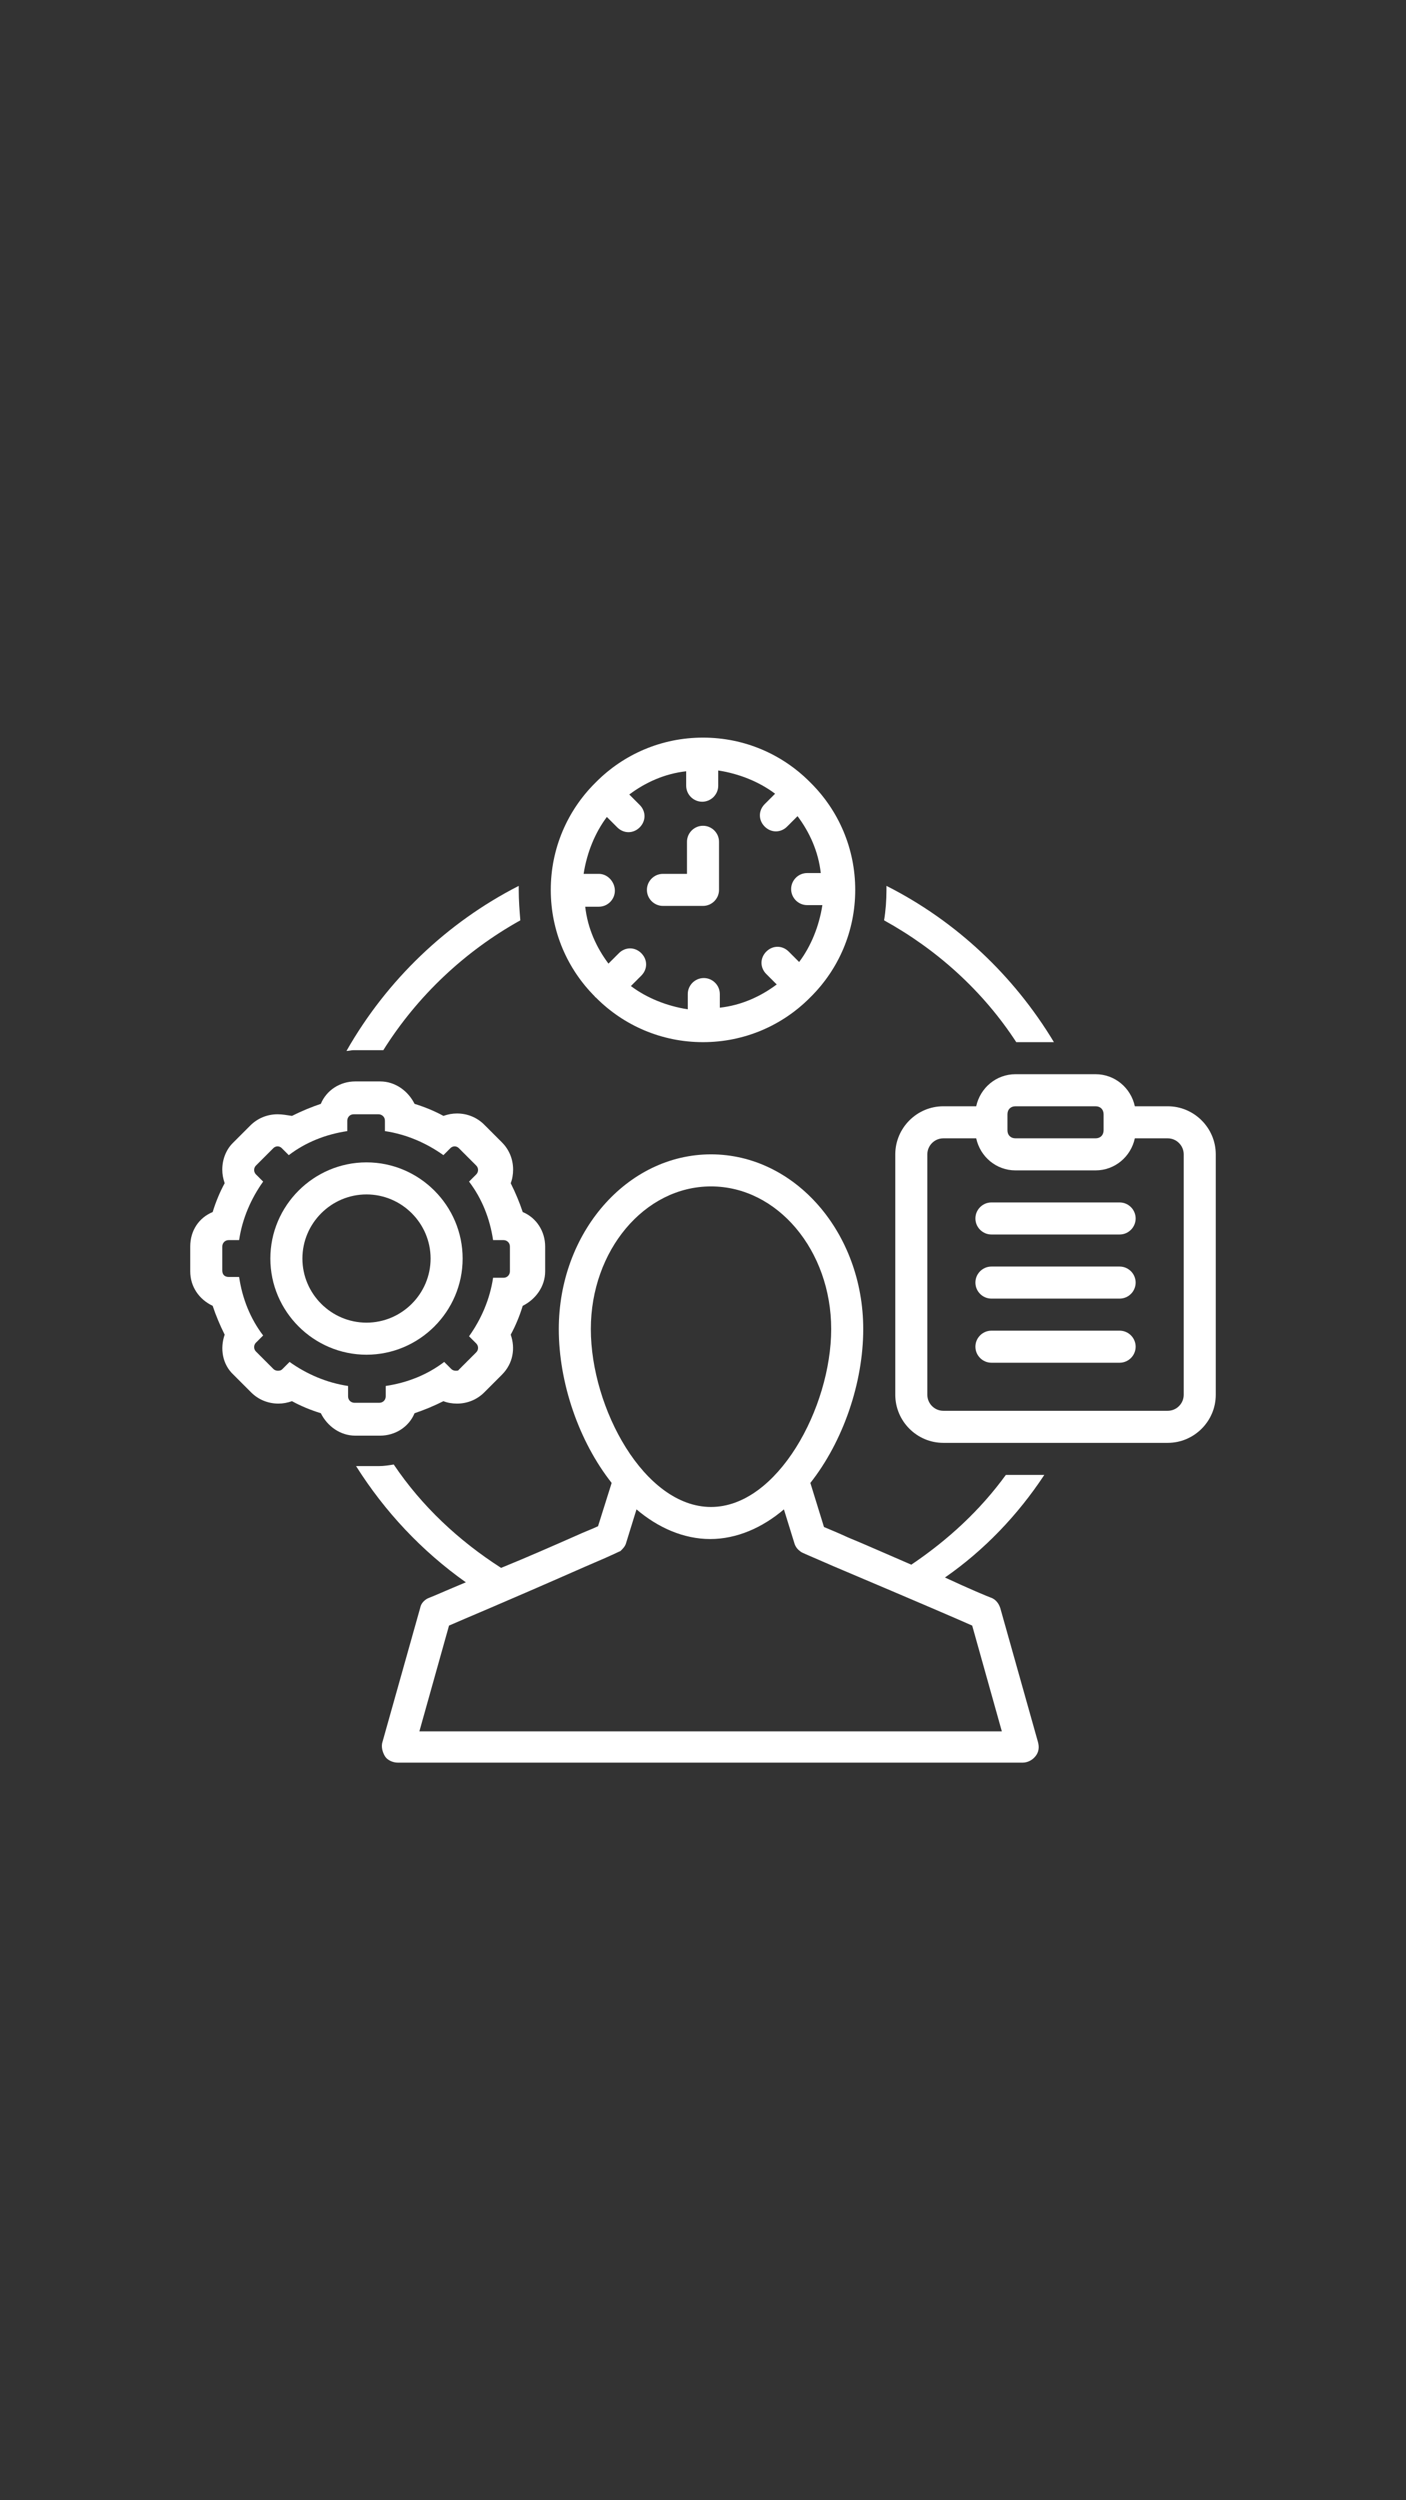 <svg xmlns="http://www.w3.org/2000/svg" xmlns:xlink="http://www.w3.org/1999/xlink" width="1080" zoomAndPan="magnify" viewBox="0 0 810 1440" height="1920" preserveAspectRatio="xMidYMid meet" version="1.0"><rect x="0" y="0" width="810" height="1440" fill="#333333" stroke="none"/><defs><clipPath id="ff0bb715f5"><path d="M 317 424.594 L 493 424.594 L 493 601 L 317 601 Z M 317 424.594 " clip-rule="nonzero"/></clipPath><clipPath id="a0f014bde4"><path d="M 109.594 622 L 315 622 L 315 827 L 109.594 827 Z M 109.594 622 " clip-rule="nonzero"/></clipPath><clipPath id="1b7798faa8"><path d="M 515 618 L 700.594 618 L 700.594 832 L 515 832 Z M 515 618 " clip-rule="nonzero"/></clipPath><clipPath id="83ac5dc11b"><path d="M 205 664 L 602 664 L 602 1015.594 L 205 1015.594 Z M 205 664 " clip-rule="nonzero"/></clipPath></defs><g clip-path="url(#ff0bb715f5)"><path fill="#ffffff" d="M 343.148 574.375 C 343.148 574.375 343.609 574.836 343.609 574.836 C 359.305 590.527 380.996 600.223 405 600.223 C 429 600.223 450.695 590.527 466.387 574.836 C 466.387 574.836 466.852 574.375 466.852 574.375 C 466.852 574.375 467.312 573.91 467.312 573.91 C 483.004 558.219 492.699 536.523 492.699 512.523 C 492.699 488.52 483.004 466.828 467.312 451.133 C 467.312 451.133 466.852 450.672 466.852 450.672 C 466.852 450.672 466.387 450.211 466.387 450.211 C 450.695 434.516 429 424.824 405 424.824 C 380.996 424.824 359.305 434.516 343.609 450.211 C 343.609 450.211 343.148 450.672 343.148 450.672 C 343.148 450.672 342.688 451.133 342.688 451.133 C 326.992 466.828 317.301 488.52 317.301 512.523 C 317.301 536.523 326.992 558.219 342.688 573.91 C 342.688 573.91 342.688 574.375 343.148 574.375 Z M 344.996 503.293 L 336.227 503.293 C 338.07 491.289 342.688 479.75 349.609 470.52 L 355.609 476.52 C 357.457 478.367 359.766 479.289 362.074 479.289 C 364.383 479.289 366.688 478.367 368.535 476.52 C 372.227 472.828 372.227 467.289 368.535 463.598 L 362.535 457.594 C 371.766 450.672 382.844 445.594 395.305 444.211 L 395.305 452.52 C 395.305 457.594 399.461 461.75 404.539 461.75 C 409.613 461.75 413.77 457.594 413.77 452.52 L 413.77 443.75 C 425.77 445.594 437.309 450.211 446.539 457.133 L 440.539 463.133 C 436.848 466.828 436.848 472.367 440.539 476.059 C 442.387 477.906 444.695 478.828 447.004 478.828 C 449.309 478.828 451.617 477.906 453.465 476.059 L 459.465 470.059 C 466.387 479.289 471.465 490.367 472.852 502.828 L 465.004 502.828 C 459.926 502.828 455.773 506.984 455.773 512.062 C 455.773 517.137 459.926 521.293 465.004 521.293 L 473.773 521.293 C 471.926 533.293 467.312 544.832 460.387 554.062 L 454.387 548.062 C 450.695 544.371 445.156 544.371 441.465 548.062 C 437.77 551.758 437.77 557.297 441.465 560.988 L 447.465 566.988 C 438.234 573.91 427.156 578.988 414.691 580.375 L 414.691 572.527 C 414.691 567.449 410.539 563.297 405.461 563.297 C 400.383 563.297 396.23 567.449 396.23 572.527 L 396.23 581.297 C 384.23 579.449 372.688 574.836 363.457 567.91 L 369.457 561.91 C 373.152 558.219 373.152 552.68 369.457 548.988 C 365.766 545.293 360.227 545.293 356.535 548.988 L 350.535 554.988 C 343.609 545.758 338.531 534.68 337.148 522.215 L 344.996 522.215 C 350.074 522.215 354.227 518.062 354.227 512.984 C 354.227 507.906 350.074 503.293 344.996 503.293 Z M 344.996 503.293 " fill-opacity="1" fill-rule="nonzero"/></g><path fill="#ffffff" d="M 381.922 521.754 L 405 521.754 C 410.078 521.754 414.23 517.602 414.23 512.523 L 414.23 484.828 C 414.23 479.75 410.078 475.598 405 475.598 C 399.922 475.598 395.77 479.75 395.77 484.828 L 395.77 503.293 L 381.922 503.293 C 376.844 503.293 372.688 507.445 372.688 512.523 C 372.688 517.602 376.844 521.754 381.922 521.754 Z M 381.922 521.754 " fill-opacity="1" fill-rule="nonzero"/><g clip-path="url(#a0f014bde4)"><path fill="#ffffff" d="M 122.516 752.078 C 124.363 757.617 126.672 763.156 129.441 768.695 C 126.672 776.543 128.055 785.773 134.52 791.773 L 144.672 801.93 C 148.828 806.082 154.367 808.391 160.367 808.391 C 163.137 808.391 165.445 807.93 168.215 807.004 C 173.289 809.773 178.828 812.082 184.828 813.93 C 188.523 821.316 195.906 826.852 204.676 826.852 L 218.984 826.852 C 227.754 826.852 235.602 821.777 238.832 813.93 C 244.371 812.082 249.91 809.773 255.449 807.004 C 257.758 807.93 260.527 808.391 263.297 808.391 C 269.297 808.391 274.836 806.082 278.992 801.93 L 289.145 791.773 C 295.605 785.312 296.992 776.543 294.223 768.695 C 296.992 763.617 299.301 758.078 301.145 752.078 C 308.531 748.387 314.07 741 314.07 732.23 L 314.07 717.922 C 314.07 709.152 308.992 701.305 301.145 698.074 C 299.301 692.535 296.992 686.996 294.223 681.457 C 295.145 679.148 295.605 676.379 295.605 673.613 C 295.605 667.609 293.301 662.07 289.145 657.918 L 278.988 647.762 C 274.836 643.609 269.297 641.301 263.297 641.301 C 260.527 641.301 258.219 641.762 255.449 642.688 C 250.371 639.918 244.832 637.609 238.832 635.762 C 235.141 628.379 227.754 622.84 218.984 622.84 L 204.676 622.84 C 195.906 622.84 188.059 627.914 184.828 635.762 C 179.289 637.609 173.75 639.918 168.211 642.688 C 164.98 642.223 162.676 641.762 159.906 641.762 C 153.902 641.762 148.367 644.07 144.211 648.227 L 134.055 658.379 C 130.363 662.07 128.055 667.609 128.055 673.613 C 128.055 676.379 128.52 678.688 129.441 681.457 C 126.672 686.535 124.363 692.074 122.516 698.074 C 114.672 701.305 109.594 708.691 109.594 717.922 L 109.594 732.23 C 109.594 741 114.672 748.387 122.516 752.078 Z M 128.055 717.922 C 128.055 716.074 129.441 714.23 131.75 714.23 L 137.75 714.23 C 139.594 701.766 144.672 690.227 151.598 680.535 L 147.441 676.379 C 146.059 674.996 146.059 672.688 147.441 671.305 L 157.598 661.148 C 158.059 660.688 158.98 660.227 159.906 660.227 C 160.828 660.227 161.75 660.688 162.211 661.148 L 166.367 665.305 C 176.059 657.918 187.598 653.301 200.062 651.457 L 200.062 645.457 C 200.062 643.609 201.445 641.762 203.754 641.762 L 218.062 641.762 C 219.91 641.762 221.754 643.148 221.754 645.457 L 221.754 651.457 C 234.219 653.301 245.758 658.379 255.449 665.305 L 259.605 661.148 C 260.066 660.688 260.988 660.227 261.91 660.227 C 262.836 660.227 263.758 660.688 264.219 661.148 L 274.375 671.305 C 275.758 672.688 275.758 674.996 274.375 676.379 L 270.219 680.535 C 277.605 690.227 282.223 701.766 284.066 714.23 L 290.066 714.23 C 291.914 714.23 293.762 715.613 293.762 717.922 L 293.762 732.23 C 293.762 734.078 292.375 735.922 290.066 735.922 L 284.066 735.922 C 282.223 748.387 277.145 759.926 270.219 769.617 L 274.375 773.773 C 275.758 775.156 275.758 777.465 274.375 778.852 L 264.219 789.004 C 264.219 789.465 263.297 789.465 262.375 789.465 C 261.449 789.465 260.527 789.004 260.066 788.543 L 255.91 784.391 C 246.219 791.773 234.68 796.391 222.219 798.234 L 222.219 804.238 C 222.219 806.082 220.832 807.93 218.523 807.93 L 204.215 807.93 C 202.371 807.93 200.523 806.543 200.523 804.238 L 200.523 798.234 C 188.059 796.391 176.52 791.312 166.828 784.391 L 162.676 788.543 C 161.75 789.465 160.828 789.465 159.906 789.465 C 158.98 789.465 158.059 789.004 157.598 788.543 L 147.441 778.387 C 146.059 777.004 146.059 774.695 147.441 773.312 L 151.598 769.156 C 144.211 759.465 139.594 747.926 137.75 735.461 L 131.75 735.461 C 129.441 735.461 128.055 734.078 128.055 731.77 Z M 128.055 717.922 " fill-opacity="1" fill-rule="nonzero"/></g><path fill="#ffffff" d="M 211.141 780.234 C 241.602 780.234 266.527 755.309 266.527 724.848 C 266.527 694.383 241.602 669.457 211.141 669.457 C 180.676 669.457 155.75 694.383 155.75 724.848 C 155.75 755.309 180.676 780.234 211.141 780.234 Z M 211.141 687.922 C 231.449 687.922 248.066 704.535 248.066 724.848 C 248.066 745.156 231.449 761.773 211.141 761.773 C 190.828 761.773 174.215 745.156 174.215 724.848 C 174.215 704.535 190.828 687.922 211.141 687.922 Z M 211.141 687.922 " fill-opacity="1" fill-rule="nonzero"/><path fill="#ffffff" d="M 585.473 600.223 L 607.168 600.223 C 584.09 561.91 550.855 530.523 510.699 510.215 C 510.699 511.137 510.699 511.598 510.699 512.523 C 510.699 518.523 510.238 524.523 509.316 530.062 C 540.238 547.141 566.551 571.141 585.473 600.223 Z M 585.473 600.223 " fill-opacity="1" fill-rule="nonzero"/><g clip-path="url(#1b7798faa8)"><path fill="#ffffff" d="M 672.711 637.148 L 653.785 637.148 C 651.48 626.531 642.246 618.684 631.168 618.684 L 585.012 618.684 C 573.934 618.684 564.703 626.531 562.395 637.148 L 543.473 637.148 C 528.238 637.148 515.777 649.609 515.777 664.84 L 515.777 803.312 C 515.777 818.547 528.238 831.008 543.473 831.008 L 672.711 831.008 C 687.941 831.008 700.406 818.547 700.406 803.312 L 700.406 664.84 C 700.406 649.609 687.941 637.148 672.711 637.148 Z M 580.398 641.762 C 580.398 638.992 582.242 637.148 585.012 637.148 L 631.168 637.148 C 633.938 637.148 635.785 638.992 635.785 641.762 L 635.785 650.996 C 635.785 653.766 633.938 655.609 631.168 655.609 L 585.012 655.609 C 582.242 655.609 580.398 653.766 580.398 650.996 Z M 681.941 803.312 C 681.941 808.391 677.789 812.543 672.711 812.543 L 543.473 812.543 C 538.395 812.543 534.238 808.391 534.238 803.312 L 534.238 664.84 C 534.238 659.766 538.395 655.609 543.473 655.609 L 562.395 655.609 C 564.703 666.227 573.934 674.074 585.012 674.074 L 631.168 674.074 C 642.246 674.074 651.48 666.227 653.785 655.609 L 672.711 655.609 C 677.789 655.609 681.941 659.766 681.941 664.84 Z M 681.941 803.312 " fill-opacity="1" fill-rule="nonzero"/></g><path fill="#ffffff" d="M 645.016 692.535 L 571.164 692.535 C 566.09 692.535 561.934 696.691 561.934 701.766 C 561.934 706.844 566.09 711 571.164 711 L 645.016 711 C 650.094 711 654.25 706.844 654.25 701.766 C 654.25 696.691 650.094 692.535 645.016 692.535 Z M 645.016 692.535 " fill-opacity="1" fill-rule="nonzero"/><path fill="#ffffff" d="M 645.016 729.461 L 571.164 729.461 C 566.09 729.461 561.934 733.617 561.934 738.691 C 561.934 743.77 566.09 747.926 571.164 747.926 L 645.016 747.926 C 650.094 747.926 654.25 743.77 654.25 738.691 C 654.25 733.617 650.094 729.461 645.016 729.461 Z M 645.016 729.461 " fill-opacity="1" fill-rule="nonzero"/><path fill="#ffffff" d="M 645.016 766.387 L 571.164 766.387 C 566.09 766.387 561.934 770.543 561.934 775.617 C 561.934 780.695 566.09 784.852 571.164 784.852 L 645.016 784.852 C 650.094 784.852 654.25 780.695 654.25 775.617 C 654.25 770.543 650.094 766.387 645.016 766.387 Z M 645.016 766.387 " fill-opacity="1" fill-rule="nonzero"/><path fill="#ffffff" d="M 218.062 604.836 C 218.984 604.836 219.91 604.836 220.832 604.836 C 240.219 573.91 267.449 548.062 299.762 530.062 C 299.301 524.523 298.836 518.523 298.836 512.523 C 298.836 511.598 298.836 511.137 298.836 510.215 C 257.297 531.445 222.68 564.68 199.602 605.297 C 200.984 605.297 202.371 604.836 203.754 604.836 Z M 218.062 604.836 " fill-opacity="1" fill-rule="nonzero"/><g clip-path="url(#83ac5dc11b)"><path fill="#ffffff" d="M 601.629 849.469 L 579.473 849.469 C 564.703 869.781 546.242 886.859 525.008 901.168 C 512.086 895.629 498.699 889.629 488.543 885.473 C 482.543 882.703 477.93 880.855 474.695 879.473 L 466.852 854.086 C 485.773 830.086 497.312 796.391 497.312 765.465 C 497.312 710.074 458.082 664.84 409.613 664.84 C 361.148 664.84 321.918 710.074 321.918 765.465 C 321.918 796.391 333.457 830.086 352.379 854.086 L 344.535 879.012 C 341.766 880.395 336.688 882.242 330.688 885.012 C 319.148 890.09 303.453 897.012 288.684 903.012 C 264.219 887.32 242.988 867.473 226.832 843.469 C 224.062 843.93 221.293 844.395 218.062 844.395 L 205.137 844.395 C 221.754 870.703 242.988 893.32 268.375 911.32 C 257.297 915.938 248.988 919.629 247.602 920.09 C 244.832 921.016 242.527 923.32 242.062 926.09 L 220.371 1003.176 C 219.449 1005.945 220.371 1009.176 221.754 1011.48 C 223.141 1013.789 226.371 1015.176 229.141 1015.176 L 589.168 1015.176 C 591.938 1015.176 594.707 1013.789 596.551 1011.48 C 598.398 1009.176 598.859 1006.406 597.938 1003.176 L 576.242 926.09 C 575.32 923.32 573.473 921.016 570.703 920.09 C 569.32 919.629 558.242 915.016 544.395 908.551 C 567.012 892.859 586.398 872.551 601.629 849.469 Z M 340.379 765.465 C 340.379 720.23 371.305 683.305 409.613 683.305 C 447.926 683.305 478.852 720.23 478.852 765.465 C 478.852 810.699 447.926 867.934 409.613 867.934 C 371.305 867.934 340.379 811.16 340.379 765.465 Z M 560.086 936.246 L 577.164 997.172 L 241.602 997.172 L 258.68 936.246 C 266.988 932.555 287.297 924.246 337.609 902.09 C 356.074 894.242 356.074 893.781 357.457 893.32 C 358.844 891.934 360.227 890.551 360.688 888.703 L 366.688 869.316 C 379.152 879.934 393.922 886.395 409.152 886.395 C 424.387 886.395 439.156 879.934 451.617 869.316 L 457.617 888.703 C 458.082 890.551 459.465 892.398 460.852 893.32 C 461.773 894.242 462.234 894.242 480.234 902.09 C 531.469 923.785 551.781 932.555 560.086 936.246 Z M 560.086 936.246 " fill-opacity="1" fill-rule="nonzero"/></g></svg>